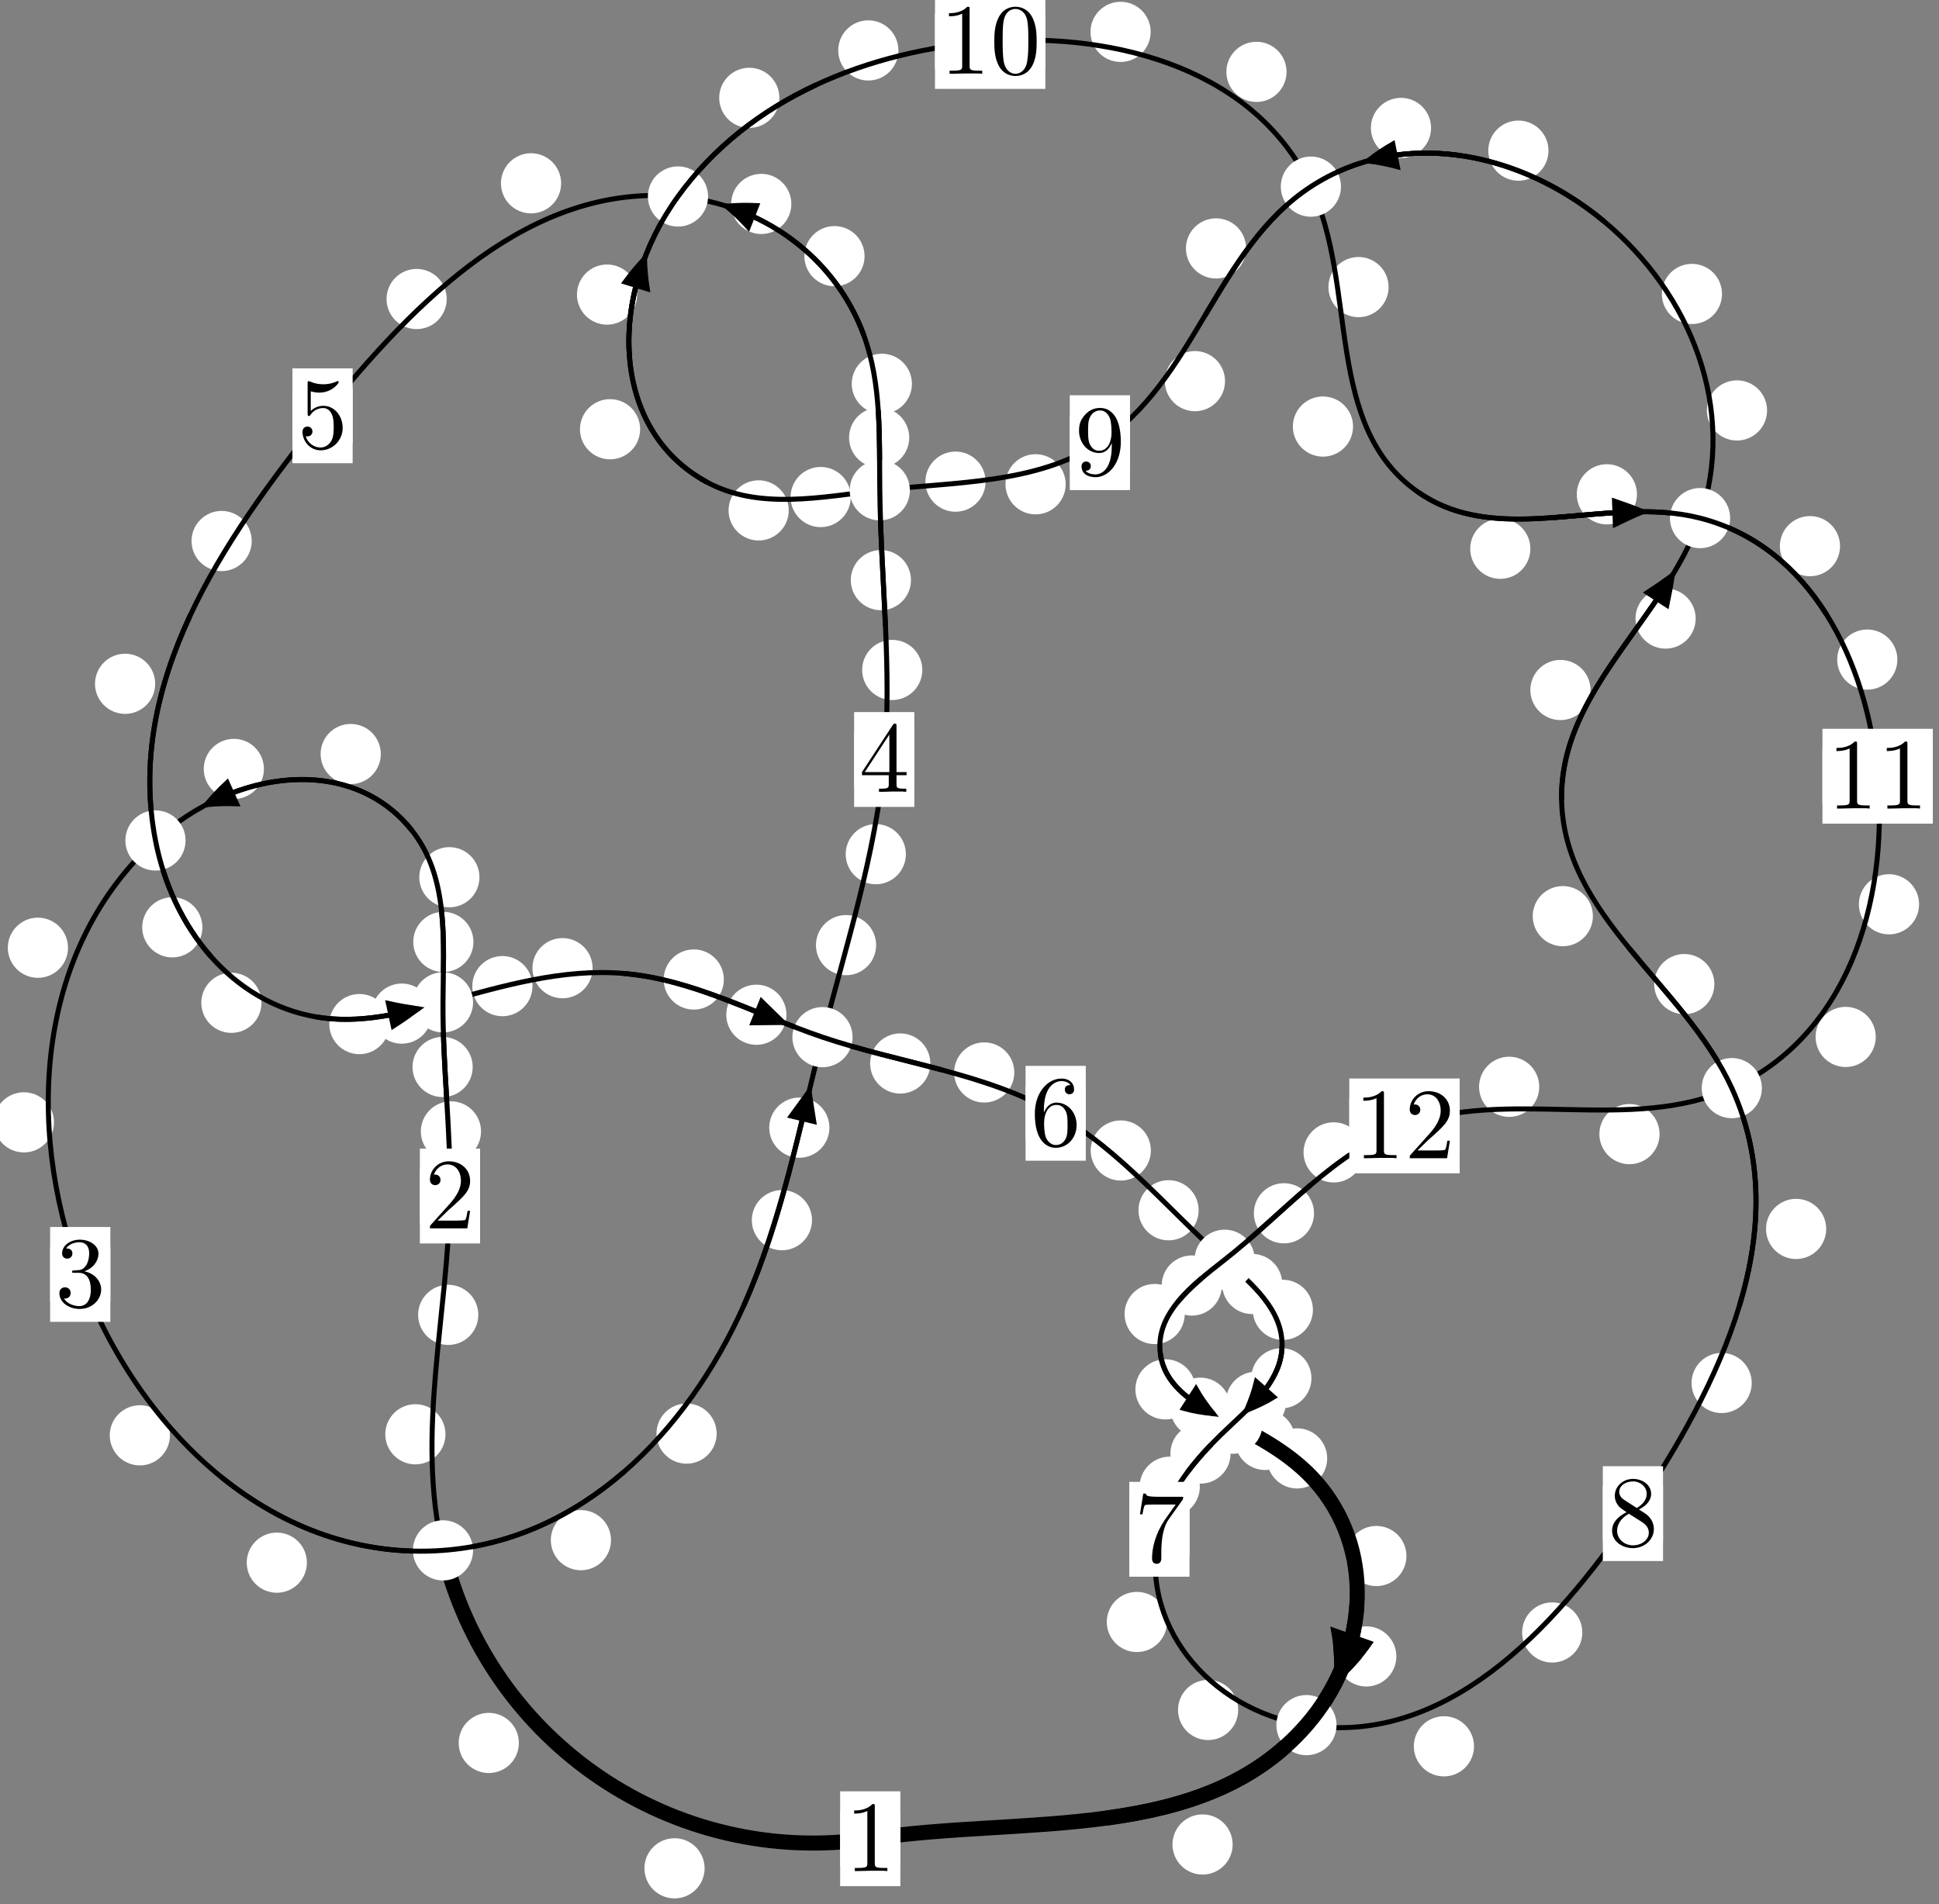 <?xml version="1.0"?>
<!-- Created by MetaPost 1.999 on 2021.07.06:0003 -->
<svg version="1.1" xmlns="http://www.w3.org/2000/svg" xmlns:xlink="http://www.w3.org/1999/xlink" width="192.593" height="189.163" viewBox="0 0 192.593 189.163">
<rect x="0" y="0" width="192.593" height="189.163" fill="#808080" stroke="none"/>
<!-- Original BoundingBox: -44.614243 -34.570648 147.978653 154.591858 -->
  <defs>
    <g transform="scale(0.01,0.01)" id="GLYPHcmr10_48">
      <path style="fill-rule: evenodd;" d="M460 -320C460 -400,455 -480,420 -554C374 -650,292 -666,250 -666C190 -666,117 -640,76 -547C44 -478,39 -400,39 -320C39 -245,43 -155,84 -79C127 2,200 22,249 22C303 22,379 1,423 -94C455 -163,460 -241,460 -320M249 -0C210 -0,151 -25,133 -121C122 -181,122 -273,122 -332C122 -396,122 -462,130 -516C149 -635,224 -644,249 -644C282 -644,348 -626,367 -527C377 -471,377 -395,377 -332C377 -257,377 -189,366 -125C351 -30,294 -0,249 -0"></path>
    </g>
    <g transform="scale(0.01,0.01)" id="GLYPHcmr10_49">
      <path style="fill-rule: evenodd;" d="M294 -640C294 -664,294 -666,271 -666C209 -602,121 -602,89 -602L89 -571C109 -571,168 -571,220 -597L220 -79C220 -43,217 -31,127 -31L95 -31L95 -0L257 -0L130 -3L217 -3L257 -3L297 -3L384 -3L419 -0L419 -31L387 -31C297 -31,294 -42,294 -79"></path>
    </g>
    <g transform="scale(0.01,0.01)" id="GLYPHcmr10_50">
      <path style="fill-rule: evenodd;" d="M127 -77L233 -180C389 -318,449 -372,449 -472C449 -586,359 -666,237 -666C124 -666,50 -574,50 -485C50 -429,100 -429,103 -429C120 -429,155 -441,155 -482C155 -508,137 -534,102 -534C94 -534,92 -534,89 -533C112 -598,166 -635,224 -635C315 -635,358 -554,358 -472C358 -392,308 -313,253 -251L61 -37C50 -26,50 -24,50 -0L421 -0L449 -174L424 -174C419 -144,412 -100,402 -85C395 -77,329 -77,307 -77"></path>
    </g>
    <g transform="scale(0.01,0.01)" id="GLYPHcmr10_51">
      <path style="fill-rule: evenodd;" d="M290 -352C372 -379,430 -449,430 -528C430 -610,342 -666,246 -666C145 -666,69 -606,69 -530C69 -497,91 -478,120 -478C151 -478,171 -500,171 -529C171 -579,124 -579,109 -579C140 -628,206 -641,242 -641C283 -641,338 -619,338 -529C338 -517,336 -459,310 -415C280 -367,246 -364,221 -363C213 -362,189 -360,182 -360C174 -359,167 -358,167 -348C167 -337,174 -337,191 -337L235 -337C317 -337,354 -269,354 -171C354 -35,285 -6,241 -6C198 -6,123 -23,88 -82C123 -77,154 -99,154 -137C154 -173,127 -193,98 -193C74 -193,42 -179,42 -135C42 -44,135 22,244 22C366 22,457 -69,457 -171C457 -253,394 -331,290 -352"></path>
    </g>
    <g transform="scale(0.01,0.01)" id="GLYPHcmr10_52">
      <path style="fill-rule: evenodd;" d="M294 -165L294 -78C294 -42,292 -31,218 -31L197 -31L197 -0L332 -0L238 -3L290 -3L332 -3L374 -3L427 -3L468 -0L468 -31L447 -31C373 -31,371 -42,371 -78L371 -165L471 -165L471 -196L371 -196L371 -651C371 -671,371 -677,355 -677C346 -677,343 -677,335 -665L28 -196L28 -165M300 -196L56 -196L300 -569"></path>
    </g>
    <g transform="scale(0.01,0.01)" id="GLYPHcmr10_53">
      <path style="fill-rule: evenodd;" d="M449 -201C449 -320,367 -420,259 -420C211 -420,168 -404,132 -369L132 -564C152 -558,185 -551,217 -551C340 -551,410 -642,410 -655C410 -661,407 -666,400 -666C399 -666,397 -666,392 -663C372 -654,323 -634,256 -634C216 -634,170 -641,123 -662C115 -665,113 -665,111 -665C101 -665,101 -657,101 -641L101 -345C101 -327,101 -319,115 -319C122 -319,124 -322,128 -328C139 -344,176 -398,257 -398C309 -398,334 -352,342 -334C358 -297,360 -258,360 -208C360 -173,360 -113,336 -71C312 -32,275 -6,229 -6C156 -6,99 -59,82 -118C85 -117,88 -116,99 -116C132 -116,149 -141,149 -165C149 -189,132 -214,99 -214C85 -214,50 -207,50 -161C50 -75,119 22,231 22C347 22,449 -74,449 -201"></path>
    </g>
    <g transform="scale(0.01,0.01)" id="GLYPHcmr10_54">
      <path style="fill-rule: evenodd;" d="M132 -328L132 -352C132 -605,256 -641,307 -641C331 -641,373 -635,395 -601C380 -601,340 -601,340 -556C340 -525,364 -510,386 -510C402 -510,432 -519,432 -558C432 -618,388 -666,305 -666C177 -666,42 -537,42 -316C42 -49,158 22,251 22C362 22,457 -72,457 -204C457 -331,368 -427,257 -427C189 -427,152 -376,132 -328M251 -6C188 -6,158 -66,152 -81C134 -128,134 -208,134 -226C134 -304,166 -404,256 -404C272 -404,318 -404,349 -342C367 -305,367 -254,367 -205C367 -157,367 -107,350 -71C320 -11,274 -6,251 -6"></path>
    </g>
    <g transform="scale(0.01,0.01)" id="GLYPHcmr10_55">
      <path style="fill-rule: evenodd;" d="M476 -609C485 -621,485 -623,485 -644L242 -644C120 -644,118 -657,114 -676L89 -676L56 -470L81 -470C84 -486,93 -549,106 -561C113 -567,191 -567,204 -567L411 -567C400 -551,321 -442,299 -409C209 -274,176 -135,176 -33C176 -23,176 22,222 22C268 22,268 -23,268 -33L268 -84C268 -139,271 -194,279 -248C283 -271,297 -357,341 -419"></path>
    </g>
    <g transform="scale(0.01,0.01)" id="GLYPHcmr10_56">
      <path style="fill-rule: evenodd;" d="M163 -457C117 -487,113 -521,113 -538C113 -599,178 -641,249 -641C322 -641,386 -589,386 -517C386 -460,347 -412,287 -377M309 -362C381 -399,430 -451,430 -517C430 -609,341 -666,250 -666C150 -666,69 -592,69 -499C69 -481,71 -436,113 -389C124 -377,161 -352,186 -335C128 -306,42 -250,42 -151C42 -45,144 22,249 22C362 22,457 -61,457 -168C457 -204,446 -249,408 -291C389 -312,373 -322,309 -362M209 -320L332 -242C360 -223,407 -193,407 -132C407 -58,332 -6,250 -6C164 -6,92 -68,92 -151C92 -209,124 -273,209 -320"></path>
    </g>
    <g transform="scale(0.01,0.01)" id="GLYPHcmr10_57">
      <path style="fill-rule: evenodd;" d="M367 -318L367 -286C367 -52,263 -6,205 -6C188 -6,134 -8,107 -42C151 -42,159 -71,159 -88C159 -119,135 -134,113 -134C97 -134,67 -125,67 -86C67 -19,121 22,206 22C335 22,457 -114,457 -329C457 -598,342 -666,253 -666C198 -666,149 -648,106 -603C65 -558,42 -516,42 -441C42 -316,130 -218,242 -218C303 -218,344 -260,367 -318M243 -241C227 -241,181 -241,150 -304C132 -341,132 -391,132 -440C132 -494,132 -541,153 -578C180 -628,218 -641,253 -641C299 -641,332 -607,349 -562C361 -530,365 -467,365 -421C365 -338,331 -241,243 -241"></path>
    </g>
  </defs>
  <path d="M69.986 185.582C69.986 184.789,69.671 184.029,69.111 183.469C68.55 182.908,67.79 182.593,66.997 182.593C66.205 182.593,65.444 182.908,64.884 183.469C64.323 184.029,64.008 184.789,64.008 185.582C64.008 186.375,64.323 187.135,64.884 187.695C65.444 188.256,66.205 188.571,66.997 188.571C67.79 188.571,68.55 188.256,69.111 187.695C69.671 187.135,69.986 186.375,69.986 185.582Z" style="fill: rgb(100%,100%,100%);stroke: none;"></path>
  <path d="M89.428 182.646C89.428 181.853,89.113 181.093,88.553 180.532C87.992 179.972,87.232 179.657,86.439 179.657C85.647 179.657,84.887 179.972,84.326 180.532C83.766 181.093,83.451 181.853,83.451 182.646C83.451 183.438,83.766 184.199,84.326 184.759C84.887 185.319,85.647 185.634,86.439 185.634C87.232 185.634,87.992 185.319,88.553 184.759C89.113 184.199,89.428 183.438,89.428 182.646Z" style="fill: rgb(100%,100%,100%);stroke: none;"></path>
  <path d="M44.247 142.469C44.247 141.676,43.932 140.916,43.372 140.356C42.811 139.795,42.051 139.48,41.258 139.48C40.465 139.48,39.705 139.795,39.145 140.356C38.584 140.916,38.269 141.676,38.269 142.469C38.269 143.262,38.584 144.022,39.145 144.582C39.705 145.143,40.465 145.458,41.258 145.458C42.051 145.458,42.811 145.143,43.372 144.582C43.932 144.022,44.247 143.262,44.247 142.469Z" style="fill: rgb(100%,100%,100%);stroke: none;"></path>
  <path d="M51.537 173.129C51.537 172.337,51.222 171.577,50.662 171.016C50.101 170.456,49.341 170.141,48.548 170.141C47.756 170.141,46.996 170.456,46.435 171.016C45.875 171.577,45.56 172.337,45.56 173.129C45.56 173.922,45.875 174.682,46.435 175.243C46.996 175.803,47.756 176.118,48.548 176.118C49.341 176.118,50.101 175.803,50.662 175.243C51.222 174.682,51.537 173.922,51.537 173.129Z" style="fill: rgb(100%,100%,100%);stroke: none;"></path>
  <path d="M47.779 112.384C47.779 111.591,47.464 110.831,46.903 110.27C46.343 109.71,45.583 109.395,44.79 109.395C43.997 109.395,43.237 109.71,42.677 110.27C42.116 110.831,41.801 111.591,41.801 112.384C41.801 113.176,42.116 113.936,42.677 114.497C43.237 115.057,43.997 115.372,44.79 115.372C45.583 115.372,46.343 115.057,46.903 114.497C47.464 113.936,47.779 113.176,47.779 112.384Z" style="fill: rgb(100%,100%,100%);stroke: none;"></path>
  <path d="M47.509 130.607C47.509 129.814,47.194 129.054,46.633 128.494C46.073 127.933,45.312 127.618,44.52 127.618C43.727 127.618,42.967 127.933,42.406 128.494C41.846 129.054,41.531 129.814,41.531 130.607C41.531 131.4,41.846 132.16,42.406 132.72C42.967 133.281,43.727 133.596,44.52 133.596C45.312 133.596,46.073 133.281,46.633 132.72C47.194 132.16,47.509 131.4,47.509 130.607Z" style="fill: rgb(100%,100%,100%);stroke: none;"></path>
  <path d="M47.024 93.563C47.024 92.77,46.709 92.01,46.149 91.45C45.588 90.889,44.828 90.574,44.035 90.574C43.243 90.574,42.482 90.889,41.922 91.45C41.361 92.01,41.047 92.77,41.047 93.563C41.047 94.356,41.361 95.116,41.922 95.676C42.482 96.237,43.243 96.552,44.035 96.552C44.828 96.552,45.588 96.237,46.149 95.676C46.709 95.116,47.024 94.356,47.024 93.563Z" style="fill: rgb(100%,100%,100%);stroke: none;"></path>
  <path d="M46.951 105.986C46.951 105.193,46.636 104.433,46.076 103.872C45.515 103.312,44.755 102.997,43.962 102.997C43.17 102.997,42.409 103.312,41.849 103.872C41.288 104.433,40.974 105.193,40.974 105.986C40.974 106.778,41.288 107.538,41.849 108.099C42.409 108.659,43.17 108.974,43.962 108.974C44.755 108.974,45.515 108.659,46.076 108.099C46.636 107.538,46.951 106.778,46.951 105.986Z" style="fill: rgb(100%,100%,100%);stroke: none;"></path>
  <path d="M37.824 74.899C37.824 74.106,37.509 73.346,36.948 72.785C36.388 72.225,35.627 71.91,34.835 71.91C34.042 71.91,33.282 72.225,32.721 72.785C32.161 73.346,31.846 74.106,31.846 74.899C31.846 75.691,32.161 76.451,32.721 77.012C33.282 77.572,34.042 77.887,34.835 77.887C35.627 77.887,36.388 77.572,36.948 77.012C37.509 76.451,37.824 75.691,37.824 74.899Z" style="fill: rgb(100%,100%,100%);stroke: none;"></path>
  <path d="M47.623 87.136C47.623 86.343,47.309 85.583,46.748 85.022C46.188 84.462,45.427 84.147,44.635 84.147C43.842 84.147,43.082 84.462,42.521 85.022C41.961 85.583,41.646 86.343,41.646 87.136C41.646 87.928,41.961 88.688,42.521 89.249C43.082 89.809,43.842 90.124,44.635 90.124C45.427 90.124,46.188 89.809,46.748 89.249C47.309 88.688,47.623 87.928,47.623 87.136Z" style="fill: rgb(100%,100%,100%);stroke: none;"></path>
  <path d="M6.754 94.141C6.754 93.348,6.439 92.588,5.879 92.028C5.318 91.467,4.558 91.152,3.765 91.152C2.973 91.152,2.212 91.467,1.652 92.028C1.091 92.588,0.777 93.348,0.777 94.141C0.777 94.934,1.091 95.694,1.652 96.254C2.212 96.815,2.973 97.13,3.765 97.13C4.558 97.13,5.318 96.815,5.879 96.254C6.439 95.694,6.754 94.934,6.754 94.141Z" style="fill: rgb(100%,100%,100%);stroke: none;"></path>
  <path d="M26.215 76.379C26.215 75.587,25.9 74.826,25.34 74.266C24.779 73.705,24.019 73.39,23.227 73.39C22.434 73.39,21.674 73.705,21.113 74.266C20.553 74.826,20.238 75.587,20.238 76.379C20.238 77.172,20.553 77.932,21.113 78.493C21.674 79.053,22.434 79.368,23.227 79.368C24.019 79.368,24.779 79.053,25.34 78.493C25.9 77.932,26.215 77.172,26.215 76.379Z" style="fill: rgb(100%,100%,100%);stroke: none;"></path>
  <path d="M16.879 142.572C16.879 141.779,16.564 141.019,16.004 140.459C15.443 139.898,14.683 139.583,13.891 139.583C13.098 139.583,12.338 139.898,11.777 140.459C11.217 141.019,10.902 141.779,10.902 142.572C10.902 143.365,11.217 144.125,11.777 144.685C12.338 145.246,13.098 145.561,13.891 145.561C14.683 145.561,15.443 145.246,16.004 144.685C16.564 144.125,16.879 143.365,16.879 142.572Z" style="fill: rgb(100%,100%,100%);stroke: none;"></path>
  <path d="M5.363 111.484C5.363 110.692,5.048 109.932,4.488 109.371C3.927 108.811,3.167 108.496,2.374 108.496C1.582 108.496,0.822 108.811,0.261 109.371C-0.299 109.932,-0.614 110.692,-0.614 111.484C-0.614 112.277,-0.299 113.037,0.261 113.598C0.822 114.158,1.582 114.473,2.374 114.473C3.167 114.473,3.927 114.158,4.488 113.598C5.048 113.037,5.363 112.277,5.363 111.484Z" style="fill: rgb(100%,100%,100%);stroke: none;"></path>
  <path d="M60.688 152.986C60.688 152.194,60.373 151.433,59.813 150.873C59.252 150.312,58.492 149.998,57.699 149.998C56.907 149.998,56.147 150.312,55.586 150.873C55.026 151.433,54.711 152.194,54.711 152.986C54.711 153.779,55.026 154.539,55.586 155.1C56.147 155.66,56.907 155.975,57.699 155.975C58.492 155.975,59.252 155.66,59.813 155.1C60.373 154.539,60.688 153.779,60.688 152.986Z" style="fill: rgb(100%,100%,100%);stroke: none;"></path>
  <path d="M30.483 155.221C30.483 154.429,30.169 153.669,29.608 153.108C29.048 152.548,28.287 152.233,27.495 152.233C26.702 152.233,25.942 152.548,25.381 153.108C24.821 153.669,24.506 154.429,24.506 155.221C24.506 156.014,24.821 156.774,25.381 157.335C25.942 157.895,26.702 158.21,27.495 158.21C28.287 158.21,29.048 157.895,29.608 157.335C30.169 156.774,30.483 156.014,30.483 155.221Z" style="fill: rgb(100%,100%,100%);stroke: none;"></path>
  <path d="M80.653 121.202C80.653 120.409,80.338 119.649,79.777 119.089C79.217 118.528,78.457 118.213,77.664 118.213C76.871 118.213,76.111 118.528,75.551 119.089C74.99 119.649,74.675 120.409,74.675 121.202C74.675 121.995,74.99 122.755,75.551 123.315C76.111 123.876,76.871 124.191,77.664 124.191C78.457 124.191,79.217 123.876,79.777 123.315C80.338 122.755,80.653 121.995,80.653 121.202Z" style="fill: rgb(100%,100%,100%);stroke: none;"></path>
  <path d="M71.183 142.402C71.183 141.609,70.868 140.849,70.307 140.288C69.747 139.728,68.987 139.413,68.194 139.413C67.401 139.413,66.641 139.728,66.081 140.288C65.52 140.849,65.205 141.609,65.205 142.402C65.205 143.194,65.52 143.954,66.081 144.515C66.641 145.075,67.401 145.39,68.194 145.39C68.987 145.39,69.747 145.075,70.307 144.515C70.868 143.954,71.183 143.194,71.183 142.402Z" style="fill: rgb(100%,100%,100%);stroke: none;"></path>
  <path d="M87.022 93.881C87.022 93.089,86.707 92.328,86.147 91.768C85.586 91.207,84.826 90.892,84.034 90.892C83.241 90.892,82.481 91.207,81.92 91.768C81.36 92.328,81.045 93.089,81.045 93.881C81.045 94.674,81.36 95.434,81.92 95.995C82.481 96.555,83.241 96.87,84.034 96.87C84.826 96.87,85.586 96.555,86.147 95.995C86.707 95.434,87.022 94.674,87.022 93.881Z" style="fill: rgb(100%,100%,100%);stroke: none;"></path>
  <path d="M82.383 112.011C82.383 111.218,82.068 110.458,81.508 109.898C80.948 109.337,80.187 109.022,79.395 109.022C78.602 109.022,77.842 109.337,77.281 109.898C76.721 110.458,76.406 111.218,76.406 112.011C76.406 112.804,76.721 113.564,77.281 114.124C77.842 114.685,78.602 115,79.395 115C80.187 115,80.948 114.685,81.508 114.124C82.068 113.564,82.383 112.804,82.383 112.011Z" style="fill: rgb(100%,100%,100%);stroke: none;"></path>
  <path d="M91.611 66.547C91.611 65.755,91.296 64.995,90.736 64.434C90.175 63.874,89.415 63.559,88.623 63.559C87.83 63.559,87.07 63.874,86.509 64.434C85.949 64.995,85.634 65.755,85.634 66.547C85.634 67.34,85.949 68.1,86.509 68.661C87.07 69.221,87.83 69.536,88.623 69.536C89.415 69.536,90.175 69.221,90.736 68.661C91.296 68.1,91.611 67.34,91.611 66.547Z" style="fill: rgb(100%,100%,100%);stroke: none;"></path>
  <path d="M89.977 84.848C89.977 84.055,89.662 83.295,89.101 82.734C88.541 82.174,87.781 81.859,86.988 81.859C86.195 81.859,85.435 82.174,84.875 82.734C84.314 83.295,83.999 84.055,83.999 84.848C83.999 85.64,84.314 86.4,84.875 86.961C85.435 87.521,86.195 87.836,86.988 87.836C87.781 87.836,88.541 87.521,89.101 86.961C89.662 86.4,89.977 85.64,89.977 84.848Z" style="fill: rgb(100%,100%,100%);stroke: none;"></path>
  <path d="M90.311 43.468C90.311 42.675,89.996 41.915,89.436 41.355C88.875 40.794,88.115 40.479,87.323 40.479C86.53 40.479,85.77 40.794,85.209 41.355C84.649 41.915,84.334 42.675,84.334 43.468C84.334 44.261,84.649 45.021,85.209 45.581C85.77 46.142,86.53 46.457,87.323 46.457C88.115 46.457,88.875 46.142,89.436 45.581C89.996 45.021,90.311 44.261,90.311 43.468Z" style="fill: rgb(100%,100%,100%);stroke: none;"></path>
  <path d="M90.483 57.625C90.483 56.833,90.168 56.072,89.608 55.512C89.047 54.951,88.287 54.637,87.495 54.637C86.702 54.637,85.942 54.951,85.381 55.512C84.821 56.072,84.506 56.833,84.506 57.625C84.506 58.418,84.821 59.178,85.381 59.739C85.942 60.299,86.702 60.614,87.495 60.614C88.287 60.614,89.047 60.299,89.608 59.739C90.168 59.178,90.483 58.418,90.483 57.625Z" style="fill: rgb(100%,100%,100%);stroke: none;"></path>
  <path d="M85.874 25.444C85.874 24.651,85.559 23.891,84.998 23.331C84.438 22.77,83.678 22.455,82.885 22.455C82.092 22.455,81.332 22.77,80.772 23.331C80.211 23.891,79.896 24.651,79.896 25.444C79.896 26.237,80.211 26.997,80.772 27.557C81.332 28.118,82.092 28.433,82.885 28.433C83.678 28.433,84.438 28.118,84.998 27.557C85.559 26.997,85.874 26.237,85.874 25.444Z" style="fill: rgb(100%,100%,100%);stroke: none;"></path>
  <path d="M90.578 38.124C90.578 37.331,90.263 36.571,89.702 36.011C89.142 35.45,88.382 35.135,87.589 35.135C86.796 35.135,86.036 35.45,85.476 36.011C84.915 36.571,84.6 37.331,84.6 38.124C84.6 38.917,84.915 39.677,85.476 40.237C86.036 40.798,86.796 41.113,87.589 41.113C88.382 41.113,89.142 40.798,89.702 40.237C90.263 39.677,90.578 38.917,90.578 38.124Z" style="fill: rgb(100%,100%,100%);stroke: none;"></path>
  <path d="M55.735 18.208C55.735 17.416,55.42 16.655,54.86 16.095C54.299 15.534,53.539 15.219,52.746 15.219C51.954 15.219,51.194 15.534,50.633 16.095C50.073 16.655,49.758 17.416,49.758 18.208C49.758 19.001,50.073 19.761,50.633 20.322C51.194 20.882,51.954 21.197,52.746 21.197C53.539 21.197,54.299 20.882,54.86 20.322C55.42 19.761,55.735 19.001,55.735 18.208Z" style="fill: rgb(100%,100%,100%);stroke: none;"></path>
  <path d="M78.601 20.257C78.601 19.465,78.286 18.705,77.725 18.144C77.165 17.584,76.405 17.269,75.612 17.269C74.819 17.269,74.059 17.584,73.499 18.144C72.938 18.705,72.623 19.465,72.623 20.257C72.623 21.05,72.938 21.81,73.499 22.371C74.059 22.931,74.819 23.246,75.612 23.246C76.405 23.246,77.165 22.931,77.725 22.371C78.286 21.81,78.601 21.05,78.601 20.257Z" style="fill: rgb(100%,100%,100%);stroke: none;"></path>
  <path d="M25.003 53.739C25.003 52.946,24.688 52.186,24.127 51.626C23.567 51.065,22.807 50.75,22.014 50.75C21.221 50.75,20.461 51.065,19.901 51.626C19.34 52.186,19.025 52.946,19.025 53.739C19.025 54.532,19.34 55.292,19.901 55.852C20.461 56.413,21.221 56.728,22.014 56.728C22.807 56.728,23.567 56.413,24.127 55.852C24.688 55.292,25.003 54.532,25.003 53.739Z" style="fill: rgb(100%,100%,100%);stroke: none;"></path>
  <path d="M44.37 29.701C44.37 28.909,44.055 28.149,43.495 27.588C42.934 27.028,42.174 26.713,41.382 26.713C40.589 26.713,39.829 27.028,39.268 27.588C38.708 28.149,38.393 28.909,38.393 29.701C38.393 30.494,38.708 31.254,39.268 31.815C39.829 32.375,40.589 32.69,41.382 32.69C42.174 32.69,42.934 32.375,43.495 31.815C44.055 31.254,44.37 30.494,44.37 29.701Z" style="fill: rgb(100%,100%,100%);stroke: none;"></path>
  <path d="M20.104 92.112C20.104 91.32,19.789 90.56,19.228 89.999C18.668 89.439,17.907 89.124,17.115 89.124C16.322 89.124,15.562 89.439,15.001 89.999C14.441 90.56,14.126 91.32,14.126 92.112C14.126 92.905,14.441 93.665,15.001 94.226C15.562 94.786,16.322 95.101,17.115 95.101C17.907 95.101,18.668 94.786,19.228 94.226C19.789 93.665,20.104 92.905,20.104 92.112Z" style="fill: rgb(100%,100%,100%);stroke: none;"></path>
  <path d="M15.415 67.923C15.415 67.13,15.1 66.37,14.539 65.81C13.979 65.249,13.218 64.934,12.426 64.934C11.633 64.934,10.873 65.249,10.312 65.81C9.752 66.37,9.437 67.13,9.437 67.923C9.437 68.716,9.752 69.476,10.312 70.036C10.873 70.597,11.633 70.912,12.426 70.912C13.218 70.912,13.979 70.597,14.539 70.036C15.1 69.476,15.415 68.716,15.415 67.923Z" style="fill: rgb(100%,100%,100%);stroke: none;"></path>
  <path d="M38.685 101.725C38.685 100.932,38.37 100.172,37.81 99.612C37.249 99.051,36.489 98.736,35.696 98.736C34.904 98.736,34.143 99.051,33.583 99.612C33.022 100.172,32.707 100.932,32.707 101.725C32.707 102.518,33.022 103.278,33.583 103.838C34.143 104.399,34.904 104.714,35.696 104.714C36.489 104.714,37.249 104.399,37.81 103.838C38.37 103.278,38.685 102.518,38.685 101.725Z" style="fill: rgb(100%,100%,100%);stroke: none;"></path>
  <path d="M25.972 99.609C25.972 98.817,25.657 98.057,25.097 97.496C24.536 96.936,23.776 96.621,22.984 96.621C22.191 96.621,21.431 96.936,20.87 97.496C20.31 98.057,19.995 98.817,19.995 99.609C19.995 100.402,20.31 101.162,20.87 101.723C21.431 102.283,22.191 102.598,22.984 102.598C23.776 102.598,24.536 102.283,25.097 101.723C25.657 101.162,25.972 100.402,25.972 99.609Z" style="fill: rgb(100%,100%,100%);stroke: none;"></path>
  <path d="M52.89 97.954C52.89 97.162,52.575 96.401,52.014 95.841C51.454 95.28,50.694 94.965,49.901 94.965C49.108 94.965,48.348 95.28,47.788 95.841C47.227 96.401,46.912 97.162,46.912 97.954C46.912 98.747,47.227 99.507,47.788 100.068C48.348 100.628,49.108 100.943,49.901 100.943C50.694 100.943,51.454 100.628,52.014 100.068C52.575 99.507,52.89 98.747,52.89 97.954Z" style="fill: rgb(100%,100%,100%);stroke: none;"></path>
  <path d="M42.895 100.683C42.895 99.891,42.58 99.131,42.019 98.57C41.459 98.01,40.698 97.695,39.906 97.695C39.113 97.695,38.353 98.01,37.792 98.57C37.232 99.131,36.917 99.891,36.917 100.683C36.917 101.476,37.232 102.236,37.792 102.797C38.353 103.357,39.113 103.672,39.906 103.672C40.698 103.672,41.459 103.357,42.019 102.797C42.58 102.236,42.895 101.476,42.895 100.683Z" style="fill: rgb(100%,100%,100%);stroke: none;"></path>
  <path d="M71.898 97.295C71.898 96.502,71.583 95.742,71.023 95.182C70.462 94.621,69.702 94.306,68.909 94.306C68.117 94.306,67.357 94.621,66.796 95.182C66.236 95.742,65.921 96.502,65.921 97.295C65.921 98.088,66.236 98.848,66.796 99.408C67.357 99.969,68.117 100.284,68.909 100.284C69.702 100.284,70.462 99.969,71.023 99.408C71.583 98.848,71.898 98.088,71.898 97.295Z" style="fill: rgb(100%,100%,100%);stroke: none;"></path>
  <path d="M58.861 96.17C58.861 95.377,58.546 94.617,57.986 94.057C57.425 93.496,56.665 93.181,55.872 93.181C55.08 93.181,54.32 93.496,53.759 94.057C53.199 94.617,52.884 95.377,52.884 96.17C52.884 96.963,53.199 97.723,53.759 98.283C54.32 98.844,55.08 99.159,55.872 99.159C56.665 99.159,57.425 98.844,57.986 98.283C58.546 97.723,58.861 96.963,58.861 96.17Z" style="fill: rgb(100%,100%,100%);stroke: none;"></path>
  <path d="M92.406 105.637C92.406 104.845,92.091 104.085,91.53 103.524C90.97 102.964,90.21 102.649,89.417 102.649C88.624 102.649,87.864 102.964,87.304 103.524C86.743 104.085,86.428 104.845,86.428 105.637C86.428 106.43,86.743 107.19,87.304 107.751C87.864 108.311,88.624 108.626,89.417 108.626C90.21 108.626,90.97 108.311,91.53 107.751C92.091 107.19,92.406 106.43,92.406 105.637Z" style="fill: rgb(100%,100%,100%);stroke: none;"></path>
  <path d="M78.115 100.796C78.115 100.003,77.8 99.243,77.24 98.682C76.68 98.122,75.919 97.807,75.127 97.807C74.334 97.807,73.574 98.122,73.013 98.682C72.453 99.243,72.138 100.003,72.138 100.796C72.138 101.588,72.453 102.348,73.013 102.909C73.574 103.469,74.334 103.784,75.127 103.784C75.919 103.784,76.68 103.469,77.24 102.909C77.8 102.348,78.115 101.588,78.115 100.796Z" style="fill: rgb(100%,100%,100%);stroke: none;"></path>
  <path d="M114.311 114.279C114.311 113.487,113.996 112.726,113.435 112.166C112.875 111.605,112.115 111.291,111.322 111.291C110.529 111.291,109.769 111.605,109.209 112.166C108.648 112.726,108.333 113.487,108.333 114.279C108.333 115.072,108.648 115.832,109.209 116.393C109.769 116.953,110.529 117.268,111.322 117.268C112.115 117.268,112.875 116.953,113.435 116.393C113.996 115.832,114.311 115.072,114.311 114.279Z" style="fill: rgb(100%,100%,100%);stroke: none;"></path>
  <path d="M100.747 106.529C100.747 105.736,100.432 104.976,99.872 104.415C99.311 103.855,98.551 103.54,97.758 103.54C96.966 103.54,96.206 103.855,95.645 104.415C95.085 104.976,94.77 105.736,94.77 106.529C94.77 107.321,95.085 108.081,95.645 108.642C96.206 109.202,96.966 109.517,97.758 109.517C98.551 109.517,99.311 109.202,99.872 108.642C100.432 108.081,100.747 107.321,100.747 106.529Z" style="fill: rgb(100%,100%,100%);stroke: none;"></path>
  <path d="M127.363 127.541C127.363 126.748,127.048 125.988,126.488 125.428C125.927 124.867,125.167 124.552,124.374 124.552C123.582 124.552,122.822 124.867,122.261 125.428C121.701 125.988,121.386 126.748,121.386 127.541C121.386 128.334,121.701 129.094,122.261 129.654C122.822 130.215,123.582 130.53,124.374 130.53C125.167 130.53,125.927 130.215,126.488 129.654C127.048 129.094,127.363 128.334,127.363 127.541Z" style="fill: rgb(100%,100%,100%);stroke: none;"></path>
  <path d="M119.057 120.216C119.057 119.423,118.742 118.663,118.181 118.103C117.621 117.542,116.861 117.227,116.068 117.227C115.275 117.227,114.515 117.542,113.955 118.103C113.394 118.663,113.079 119.423,113.079 120.216C113.079 121.009,113.394 121.769,113.955 122.329C114.515 122.89,115.275 123.205,116.068 123.205C116.861 123.205,117.621 122.89,118.181 122.329C118.742 121.769,119.057 121.009,119.057 120.216Z" style="fill: rgb(100%,100%,100%);stroke: none;"></path>
  <path d="M130.261 136.904C130.261 136.111,129.946 135.351,129.385 134.791C128.825 134.23,128.064 133.915,127.272 133.915C126.479 133.915,125.719 134.23,125.158 134.791C124.598 135.351,124.283 136.111,124.283 136.904C124.283 137.697,124.598 138.457,125.158 139.017C125.719 139.578,126.479 139.893,127.272 139.893C128.064 139.893,128.825 139.578,129.385 139.017C129.946 138.457,130.261 137.697,130.261 136.904Z" style="fill: rgb(100%,100%,100%);stroke: none;"></path>
  <path d="M130.408 130.108C130.408 129.316,130.093 128.555,129.533 127.995C128.973 127.434,128.212 127.119,127.42 127.119C126.627 127.119,125.867 127.434,125.306 127.995C124.746 128.555,124.431 129.316,124.431 130.108C124.431 130.901,124.746 131.661,125.306 132.222C125.867 132.782,126.627 133.097,127.42 133.097C128.212 133.097,128.973 132.782,129.533 132.222C130.093 131.661,130.408 130.901,130.408 130.108Z" style="fill: rgb(100%,100%,100%);stroke: none;"></path>
  <path d="M122.228 144.382C122.228 143.59,121.913 142.83,121.353 142.269C120.792 141.709,120.032 141.394,119.24 141.394C118.447 141.394,117.687 141.709,117.126 142.269C116.566 142.83,116.251 143.59,116.251 144.382C116.251 145.175,116.566 145.935,117.126 146.496C117.687 147.056,118.447 147.371,119.24 147.371C120.032 147.371,120.792 147.056,121.353 146.496C121.913 145.935,122.228 145.175,122.228 144.382Z" style="fill: rgb(100%,100%,100%);stroke: none;"></path>
  <path d="M127.742 139.242C127.742 138.45,127.427 137.689,126.867 137.129C126.306 136.568,125.546 136.254,124.754 136.254C123.961 136.254,123.201 136.568,122.64 137.129C122.08 137.689,121.765 138.45,121.765 139.242C121.765 140.035,122.08 140.795,122.64 141.356C123.201 141.916,123.961 142.231,124.754 142.231C125.546 142.231,126.306 141.916,126.867 141.356C127.427 140.795,127.742 140.035,127.742 139.242Z" style="fill: rgb(100%,100%,100%);stroke: none;"></path>
  <path d="M115.91 161.112C115.91 160.32,115.595 159.559,115.034 158.999C114.474 158.439,113.714 158.124,112.921 158.124C112.128 158.124,111.368 158.439,110.808 158.999C110.247 159.559,109.932 160.32,109.932 161.112C109.932 161.905,110.247 162.665,110.808 163.226C111.368 163.786,112.128 164.101,112.921 164.101C113.714 164.101,114.474 163.786,115.034 163.226C115.595 162.665,115.91 161.905,115.91 161.112Z" style="fill: rgb(100%,100%,100%);stroke: none;"></path>
  <path d="M119.174 147.677C119.174 146.884,118.859 146.124,118.298 145.563C117.738 145.003,116.978 144.688,116.185 144.688C115.392 144.688,114.632 145.003,114.072 145.563C113.511 146.124,113.196 146.884,113.196 147.677C113.196 148.469,113.511 149.229,114.072 149.79C114.632 150.35,115.392 150.665,116.185 150.665C116.978 150.665,117.738 150.35,118.298 149.79C118.859 149.229,119.174 148.469,119.174 147.677Z" style="fill: rgb(100%,100%,100%);stroke: none;"></path>
  <path d="M146.407 173.463C146.407 172.67,146.092 171.91,145.532 171.349C144.971 170.789,144.211 170.474,143.419 170.474C142.626 170.474,141.866 170.789,141.305 171.349C140.745 171.91,140.43 172.67,140.43 173.463C140.43 174.255,140.745 175.015,141.305 175.576C141.866 176.136,142.626 176.451,143.419 176.451C144.211 176.451,144.971 176.136,145.532 175.576C146.092 175.015,146.407 174.255,146.407 173.463Z" style="fill: rgb(100%,100%,100%);stroke: none;"></path>
  <path d="M122.985 169.852C122.985 169.06,122.67 168.3,122.11 167.739C121.549 167.179,120.789 166.864,119.996 166.864C119.204 166.864,118.444 167.179,117.883 167.739C117.323 168.3,117.008 169.06,117.008 169.852C117.008 170.645,117.323 171.405,117.883 171.966C118.444 172.526,119.204 172.841,119.996 172.841C120.789 172.841,121.549 172.526,122.11 171.966C122.67 171.405,122.985 170.645,122.985 169.852Z" style="fill: rgb(100%,100%,100%);stroke: none;"></path>
  <path d="M173.992 137.374C173.992 136.581,173.677 135.821,173.117 135.26C172.556 134.7,171.796 134.385,171.003 134.385C170.211 134.385,169.45 134.7,168.89 135.26C168.33 135.821,168.015 136.581,168.015 137.374C168.015 138.166,168.33 138.926,168.89 139.487C169.45 140.047,170.211 140.362,171.003 140.362C171.796 140.362,172.556 140.047,173.117 139.487C173.677 138.926,173.992 138.166,173.992 137.374Z" style="fill: rgb(100%,100%,100%);stroke: none;"></path>
  <path d="M157.164 162.156C157.164 161.363,156.849 160.603,156.288 160.042C155.728 159.482,154.968 159.167,154.175 159.167C153.382 159.167,152.622 159.482,152.062 160.042C151.501 160.603,151.186 161.363,151.186 162.156C151.186 162.948,151.501 163.708,152.062 164.269C152.622 164.829,153.382 165.144,154.175 165.144C154.968 165.144,155.728 164.829,156.288 164.269C156.849 163.708,157.164 162.948,157.164 162.156Z" style="fill: rgb(100%,100%,100%);stroke: none;"></path>
  <path d="M170.282 97.752C170.282 96.959,169.967 96.199,169.406 95.639C168.846 95.078,168.086 94.763,167.293 94.763C166.5 94.763,165.74 95.078,165.18 95.639C164.619 96.199,164.304 96.959,164.304 97.752C164.304 98.545,164.619 99.305,165.18 99.865C165.74 100.426,166.5 100.741,167.293 100.741C168.086 100.741,168.846 100.426,169.406 99.865C169.967 99.305,170.282 98.545,170.282 97.752Z" style="fill: rgb(100%,100%,100%);stroke: none;"></path>
  <path d="M181.39 122.07C181.39 121.278,181.075 120.517,180.515 119.957C179.954 119.396,179.194 119.082,178.402 119.082C177.609 119.082,176.849 119.396,176.288 119.957C175.728 120.517,175.413 121.278,175.413 122.07C175.413 122.863,175.728 123.623,176.288 124.184C176.849 124.744,177.609 125.059,178.402 125.059C179.194 125.059,179.954 124.744,180.515 124.184C181.075 123.623,181.39 122.863,181.39 122.07Z" style="fill: rgb(100%,100%,100%);stroke: none;"></path>
  <path d="M157.981 68.539C157.981 67.746,157.666 66.986,157.105 66.426C156.545 65.865,155.785 65.55,154.992 65.55C154.199 65.55,153.439 65.865,152.879 66.426C152.318 66.986,152.003 67.746,152.003 68.539C152.003 69.332,152.318 70.092,152.879 70.652C153.439 71.213,154.199 71.528,154.992 71.528C155.785 71.528,156.545 71.213,157.105 70.652C157.666 70.092,157.981 69.332,157.981 68.539Z" style="fill: rgb(100%,100%,100%);stroke: none;"></path>
  <path d="M158.217 91.003C158.217 90.21,157.902 89.45,157.342 88.889C156.781 88.329,156.021 88.014,155.229 88.014C154.436 88.014,153.676 88.329,153.115 88.889C152.555 89.45,152.24 90.21,152.24 91.003C152.24 91.795,152.555 92.556,153.115 93.116C153.676 93.676,154.436 93.991,155.229 93.991C156.021 93.991,156.781 93.676,157.342 93.116C157.902 92.556,158.217 91.795,158.217 91.003Z" style="fill: rgb(100%,100%,100%);stroke: none;"></path>
  <path d="M175.516 40.769C175.516 39.977,175.201 39.216,174.641 38.656C174.08 38.095,173.32 37.78,172.527 37.78C171.735 37.78,170.974 38.095,170.414 38.656C169.853 39.216,169.538 39.977,169.538 40.769C169.538 41.562,169.853 42.322,170.414 42.883C170.974 43.443,171.735 43.758,172.527 43.758C173.32 43.758,174.08 43.443,174.641 42.883C175.201 42.322,175.516 41.562,175.516 40.769Z" style="fill: rgb(100%,100%,100%);stroke: none;"></path>
  <path d="M168.425 61.442C168.425 60.649,168.11 59.889,167.55 59.328C166.989 58.768,166.229 58.453,165.436 58.453C164.644 58.453,163.883 58.768,163.323 59.328C162.762 59.889,162.448 60.649,162.448 61.442C162.448 62.234,162.762 62.994,163.323 63.555C163.883 64.115,164.644 64.43,165.436 64.43C166.229 64.43,166.989 64.115,167.55 63.555C168.11 62.994,168.425 62.234,168.425 61.442Z" style="fill: rgb(100%,100%,100%);stroke: none;"></path>
  <path d="M153.805 14.963C153.805 14.17,153.49 13.41,152.929 12.85C152.369 12.289,151.609 11.974,150.816 11.974C150.023 11.974,149.263 12.289,148.703 12.85C148.142 13.41,147.827 14.17,147.827 14.963C147.827 15.756,148.142 16.516,148.703 17.076C149.263 17.637,150.023 17.952,150.816 17.952C151.609 17.952,152.369 17.637,152.929 17.076C153.49 16.516,153.805 15.756,153.805 14.963Z" style="fill: rgb(100%,100%,100%);stroke: none;"></path>
  <path d="M171.041 29.198C171.041 28.405,170.726 27.645,170.166 27.085C169.605 26.524,168.845 26.209,168.052 26.209C167.26 26.209,166.5 26.524,165.939 27.085C165.379 27.645,165.064 28.405,165.064 29.198C165.064 29.991,165.379 30.751,165.939 31.311C166.5 31.872,167.26 32.187,168.052 32.187C168.845 32.187,169.605 31.872,170.166 31.311C170.726 30.751,171.041 29.991,171.041 29.198Z" style="fill: rgb(100%,100%,100%);stroke: none;"></path>
  <path d="M123.772 24.676C123.772 23.883,123.457 23.123,122.896 22.563C122.336 22.002,121.576 21.687,120.783 21.687C119.99 21.687,119.23 22.002,118.67 22.563C118.109 23.123,117.794 23.883,117.794 24.676C117.794 25.469,118.109 26.229,118.67 26.789C119.23 27.35,119.99 27.665,120.783 27.665C121.576 27.665,122.336 27.35,122.896 26.789C123.457 26.229,123.772 25.469,123.772 24.676Z" style="fill: rgb(100%,100%,100%);stroke: none;"></path>
  <path d="M142.143 12.707C142.143 11.914,141.828 11.154,141.267 10.594C140.707 10.033,139.947 9.718,139.154 9.718C138.361 9.718,137.601 10.033,137.041 10.594C136.48 11.154,136.165 11.914,136.165 12.707C136.165 13.5,136.48 14.26,137.041 14.82C137.601 15.381,138.361 15.696,139.154 15.696C139.947 15.696,140.707 15.381,141.267 14.82C141.828 14.26,142.143 13.5,142.143 12.707Z" style="fill: rgb(100%,100%,100%);stroke: none;"></path>
  <path d="M105.85 48.104C105.85 47.311,105.535 46.551,104.974 45.991C104.414 45.43,103.654 45.115,102.861 45.115C102.068 45.115,101.308 45.43,100.748 45.991C100.187 46.551,99.872 47.311,99.872 48.104C99.872 48.897,100.187 49.657,100.748 50.217C101.308 50.778,102.068 51.093,102.861 51.093C103.654 51.093,104.414 50.778,104.974 50.217C105.535 49.657,105.85 48.897,105.85 48.104Z" style="fill: rgb(100%,100%,100%);stroke: none;"></path>
  <path d="M121.677 37.86C121.677 37.067,121.362 36.307,120.801 35.746C120.241 35.186,119.481 34.871,118.688 34.871C117.895 34.871,117.135 35.186,116.575 35.746C116.014 36.307,115.699 37.067,115.699 37.86C115.699 38.652,116.014 39.413,116.575 39.973C117.135 40.533,117.895 40.848,118.688 40.848C119.481 40.848,120.241 40.533,120.801 39.973C121.362 39.413,121.677 38.652,121.677 37.86Z" style="fill: rgb(100%,100%,100%);stroke: none;"></path>
  <path d="M84.504 49.372C84.504 48.579,84.189 47.819,83.628 47.259C83.068 46.698,82.308 46.383,81.515 46.383C80.722 46.383,79.962 46.698,79.402 47.259C78.841 47.819,78.526 48.579,78.526 49.372C78.526 50.165,78.841 50.925,79.402 51.485C79.962 52.046,80.722 52.361,81.515 52.361C82.308 52.361,83.068 52.046,83.628 51.485C84.189 50.925,84.504 50.165,84.504 49.372Z" style="fill: rgb(100%,100%,100%);stroke: none;"></path>
  <path d="M97.895 47.843C97.895 47.05,97.58 46.29,97.019 45.73C96.459 45.169,95.699 44.854,94.906 44.854C94.113 44.854,93.353 45.169,92.793 45.73C92.232 46.29,91.917 47.05,91.917 47.843C91.917 48.636,92.232 49.396,92.793 49.956C93.353 50.517,94.113 50.832,94.906 50.832C95.699 50.832,96.459 50.517,97.019 49.956C97.58 49.396,97.895 48.636,97.895 47.843Z" style="fill: rgb(100%,100%,100%);stroke: none;"></path>
  <path d="M63.583 42.637C63.583 41.844,63.268 41.084,62.708 40.524C62.147 39.963,61.387 39.648,60.594 39.648C59.802 39.648,59.042 39.963,58.481 40.524C57.921 41.084,57.606 41.844,57.606 42.637C57.606 43.43,57.921 44.19,58.481 44.75C59.042 45.311,59.802 45.626,60.594 45.626C61.387 45.626,62.147 45.311,62.708 44.75C63.268 44.19,63.583 43.43,63.583 42.637Z" style="fill: rgb(100%,100%,100%);stroke: none;"></path>
  <path d="M78.343 50.698C78.343 49.905,78.028 49.145,77.468 48.585C76.907 48.024,76.147 47.709,75.355 47.709C74.562 47.709,73.802 48.024,73.241 48.585C72.681 49.145,72.366 49.905,72.366 50.698C72.366 51.491,72.681 52.251,73.241 52.811C73.802 53.372,74.562 53.687,75.355 53.687C76.147 53.687,76.907 53.372,77.468 52.811C78.028 52.251,78.343 51.491,78.343 50.698Z" style="fill: rgb(100%,100%,100%);stroke: none;"></path>
  <path d="M77.412 9.719C77.412 8.926,77.097 8.166,76.537 7.605C75.976 7.045,75.216 6.73,74.424 6.73C73.631 6.73,72.871 7.045,72.31 7.605C71.75 8.166,71.435 8.926,71.435 9.719C71.435 10.511,71.75 11.271,72.31 11.832C72.871 12.392,73.631 12.707,74.424 12.707C75.216 12.707,75.976 12.392,76.537 11.832C77.097 11.271,77.412 10.511,77.412 9.719Z" style="fill: rgb(100%,100%,100%);stroke: none;"></path>
  <path d="M63.284 29.261C63.284 28.469,62.969 27.708,62.409 27.148C61.848 26.588,61.088 26.273,60.295 26.273C59.503 26.273,58.743 26.588,58.182 27.148C57.622 27.708,57.307 28.469,57.307 29.261C57.307 30.054,57.622 30.814,58.182 31.375C58.743 31.935,59.503 32.25,60.295 32.25C61.088 32.25,61.848 31.935,62.409 31.375C62.969 30.814,63.284 30.054,63.284 29.261Z" style="fill: rgb(100%,100%,100%);stroke: none;"></path>
  <path d="M114.292 3.166C114.292 2.373,113.977 1.613,113.417 1.053C112.856 0.492,112.096 0.177,111.304 0.177C110.511 0.177,109.751 0.492,109.19 1.053C108.63 1.613,108.315 2.373,108.315 3.166C108.315 3.959,108.63 4.719,109.19 5.279C109.751 5.84,110.511 6.155,111.304 6.155C112.096 6.155,112.856 5.84,113.417 5.279C113.977 4.719,114.292 3.959,114.292 3.166Z" style="fill: rgb(100%,100%,100%);stroke: none;"></path>
  <path d="M89.235 5.008C89.235 4.215,88.92 3.455,88.36 2.895C87.8 2.334,87.039 2.019,86.247 2.019C85.454 2.019,84.694 2.334,84.133 2.895C83.573 3.455,83.258 4.215,83.258 5.008C83.258 5.801,83.573 6.561,84.133 7.122C84.694 7.682,85.454 7.997,86.247 7.997C87.039 7.997,87.8 7.682,88.36 7.122C88.92 6.561,89.235 5.801,89.235 5.008Z" style="fill: rgb(100%,100%,100%);stroke: none;"></path>
  <path d="M137.924 28.517C137.924 27.724,137.609 26.964,137.049 26.403C136.488 25.843,135.728 25.528,134.936 25.528C134.143 25.528,133.383 25.843,132.822 26.403C132.262 26.964,131.947 27.724,131.947 28.517C131.947 29.309,132.262 30.069,132.822 30.63C133.383 31.19,134.143 31.505,134.936 31.505C135.728 31.505,136.488 31.19,137.049 30.63C137.609 30.069,137.924 29.309,137.924 28.517Z" style="fill: rgb(100%,100%,100%);stroke: none;"></path>
  <path d="M127.788 7.138C127.788 6.345,127.473 5.585,126.913 5.025C126.352 4.464,125.592 4.149,124.799 4.149C124.007 4.149,123.247 4.464,122.686 5.025C122.126 5.585,121.811 6.345,121.811 7.138C121.811 7.931,122.126 8.691,122.686 9.251C123.247 9.812,124.007 10.127,124.799 10.127C125.592 10.127,126.352 9.812,126.913 9.251C127.473 8.691,127.788 7.931,127.788 7.138Z" style="fill: rgb(100%,100%,100%);stroke: none;"></path>
  <path d="M152.006 54.51C152.006 53.717,151.691 52.957,151.131 52.396C150.57 51.836,149.81 51.521,149.017 51.521C148.225 51.521,147.464 51.836,146.904 52.396C146.344 52.957,146.029 53.717,146.029 54.51C146.029 55.302,146.344 56.063,146.904 56.623C147.464 57.184,148.225 57.499,149.017 57.499C149.81 57.499,150.57 57.184,151.131 56.623C151.691 56.063,152.006 55.302,152.006 54.51Z" style="fill: rgb(100%,100%,100%);stroke: none;"></path>
  <path d="M134.392 42.37C134.392 41.577,134.077 40.817,133.516 40.256C132.956 39.696,132.196 39.381,131.403 39.381C130.61 39.381,129.85 39.696,129.29 40.256C128.729 40.817,128.414 41.577,128.414 42.37C128.414 43.162,128.729 43.923,129.29 44.483C129.85 45.044,130.61 45.358,131.403 45.358C132.196 45.358,132.956 45.044,133.516 44.483C134.077 43.923,134.392 43.162,134.392 42.37Z" style="fill: rgb(100%,100%,100%);stroke: none;"></path>
  <path d="M182.765 54.251C182.765 53.458,182.45 52.698,181.89 52.137C181.329 51.577,180.569 51.262,179.777 51.262C178.984 51.262,178.224 51.577,177.663 52.137C177.103 52.698,176.788 53.458,176.788 54.251C176.788 55.043,177.103 55.804,177.663 56.364C178.224 56.925,178.984 57.239,179.777 57.239C180.569 57.239,181.329 56.925,181.89 56.364C182.45 55.804,182.765 55.043,182.765 54.251Z" style="fill: rgb(100%,100%,100%);stroke: none;"></path>
  <path d="M162.592 49.1C162.592 48.308,162.277 47.547,161.717 46.987C161.156 46.426,160.396 46.111,159.603 46.111C158.811 46.111,158.05 46.426,157.49 46.987C156.929 47.547,156.615 48.308,156.615 49.1C156.615 49.893,156.929 50.653,157.49 51.214C158.05 51.774,158.811 52.089,159.603 52.089C160.396 52.089,161.156 51.774,161.717 51.214C162.277 50.653,162.592 49.893,162.592 49.1Z" style="fill: rgb(100%,100%,100%);stroke: none;"></path>
  <path d="M190.615 89.825C190.615 89.032,190.3 88.272,189.739 87.712C189.179 87.151,188.419 86.836,187.626 86.836C186.833 86.836,186.073 87.151,185.513 87.712C184.952 88.272,184.637 89.032,184.637 89.825C184.637 90.618,184.952 91.378,185.513 91.938C186.073 92.499,186.833 92.814,187.626 92.814C188.419 92.814,189.179 92.499,189.739 91.938C190.3 91.378,190.615 90.618,190.615 89.825Z" style="fill: rgb(100%,100%,100%);stroke: none;"></path>
  <path d="M188.458 65.517C188.458 64.725,188.143 63.965,187.583 63.404C187.022 62.844,186.262 62.529,185.469 62.529C184.677 62.529,183.917 62.844,183.356 63.404C182.796 63.965,182.481 64.725,182.481 65.517C182.481 66.31,182.796 67.07,183.356 67.631C183.917 68.191,184.677 68.506,185.469 68.506C186.262 68.506,187.022 68.191,187.583 67.631C188.143 67.07,188.458 66.31,188.458 65.517Z" style="fill: rgb(100%,100%,100%);stroke: none;"></path>
  <path d="M164.838 112.653C164.838 111.86,164.523 111.1,163.962 110.54C163.402 109.979,162.641 109.664,161.849 109.664C161.056 109.664,160.296 109.979,159.735 110.54C159.175 111.1,158.86 111.86,158.86 112.653C158.86 113.446,159.175 114.206,159.735 114.766C160.296 115.327,161.056 115.642,161.849 115.642C162.641 115.642,163.402 115.327,163.962 114.766C164.523 114.206,164.838 113.446,164.838 112.653Z" style="fill: rgb(100%,100%,100%);stroke: none;"></path>
  <path d="M186.312 103C186.312 102.207,185.997 101.447,185.437 100.887C184.876 100.326,184.116 100.011,183.323 100.011C182.531 100.011,181.771 100.326,181.21 100.887C180.65 101.447,180.335 102.207,180.335 103C180.335 103.793,180.65 104.553,181.21 105.113C181.771 105.674,182.531 105.989,183.323 105.989C184.116 105.989,184.876 105.674,185.437 105.113C185.997 104.553,186.312 103.793,186.312 103Z" style="fill: rgb(100%,100%,100%);stroke: none;"></path>
  <path d="M135.454 114.468C135.454 113.675,135.139 112.915,134.578 112.355C134.018 111.794,133.258 111.479,132.465 111.479C131.672 111.479,130.912 111.794,130.352 112.355C129.791 112.915,129.476 113.675,129.476 114.468C129.476 115.261,129.791 116.021,130.352 116.581C130.912 117.142,131.672 117.457,132.465 117.457C133.258 117.457,134.018 117.142,134.578 116.581C135.139 116.021,135.454 115.261,135.454 114.468Z" style="fill: rgb(100%,100%,100%);stroke: none;"></path>
  <path d="M152.887 107.954C152.887 107.161,152.572 106.401,152.012 105.84C151.451 105.28,150.691 104.965,149.898 104.965C149.106 104.965,148.346 105.28,147.785 105.84C147.225 106.401,146.91 107.161,146.91 107.954C146.91 108.746,147.225 109.507,147.785 110.067C148.346 110.628,149.106 110.942,149.898 110.942C150.691 110.942,151.451 110.628,152.012 110.067C152.572 109.507,152.887 108.746,152.887 107.954Z" style="fill: rgb(100%,100%,100%);stroke: none;"></path>
  <path d="M121.361 127.693C121.361 126.9,121.046 126.14,120.486 125.579C119.925 125.019,119.165 124.704,118.372 124.704C117.58 124.704,116.819 125.019,116.259 125.579C115.698 126.14,115.383 126.9,115.383 127.693C115.383 128.485,115.698 129.246,116.259 129.806C116.819 130.367,117.58 130.681,118.372 130.681C119.165 130.681,119.925 130.367,120.486 129.806C121.046 129.246,121.361 128.485,121.361 127.693Z" style="fill: rgb(100%,100%,100%);stroke: none;"></path>
  <path d="M130.517 120.517C130.517 119.724,130.202 118.964,129.642 118.404C129.081 117.843,128.321 117.528,127.528 117.528C126.736 117.528,125.975 117.843,125.415 118.404C124.854 118.964,124.54 119.724,124.54 120.517C124.54 121.31,124.854 122.07,125.415 122.63C125.975 123.191,126.736 123.506,127.528 123.506C128.321 123.506,129.081 123.191,129.642 122.63C130.202 122.07,130.517 121.31,130.517 120.517Z" style="fill: rgb(100%,100%,100%);stroke: none;"></path>
  <path d="M118.75 138.008C118.75 137.215,118.435 136.455,117.875 135.895C117.314 135.334,116.554 135.019,115.761 135.019C114.969 135.019,114.209 135.334,113.648 135.895C113.088 136.455,112.773 137.215,112.773 138.008C112.773 138.801,113.088 139.561,113.648 140.121C114.209 140.682,114.969 140.997,115.761 140.997C116.554 140.997,117.314 140.682,117.875 140.121C118.435 139.561,118.75 138.801,118.75 138.008Z" style="fill: rgb(100%,100%,100%);stroke: none;"></path>
  <path d="M117.676 130.522C117.676 129.729,117.361 128.969,116.801 128.409C116.24 127.848,115.48 127.533,114.687 127.533C113.895 127.533,113.134 127.848,112.574 128.409C112.013 128.969,111.699 129.729,111.699 130.522C111.699 131.315,112.013 132.075,112.574 132.635C113.134 133.196,113.895 133.511,114.687 133.511C115.48 133.511,116.24 133.196,116.801 132.635C117.361 132.075,117.676 131.315,117.676 130.522Z" style="fill: rgb(100%,100%,100%);stroke: none;"></path>
  <path d="M128.641 143.027C128.641 142.235,128.326 141.474,127.765 140.914C127.205 140.353,126.445 140.039,125.652 140.039C124.859 140.039,124.099 140.353,123.539 140.914C122.978 141.474,122.663 142.235,122.663 143.027C122.663 143.82,122.978 144.58,123.539 145.141C124.099 145.701,124.859 146.016,125.652 146.016C126.445 146.016,127.205 145.701,127.765 145.141C128.326 144.58,128.641 143.82,128.641 143.027Z" style="fill: rgb(100%,100%,100%);stroke: none;"></path>
  <path d="M122.216 139.83C122.216 139.037,121.901 138.277,121.341 137.717C120.78 137.156,120.02 136.841,119.228 136.841C118.435 136.841,117.675 137.156,117.114 137.717C116.554 138.277,116.239 139.037,116.239 139.83C116.239 140.623,116.554 141.383,117.114 141.943C117.675 142.504,118.435 142.819,119.228 142.819C120.02 142.819,120.78 142.504,121.341 141.943C121.901 141.383,122.216 140.623,122.216 139.83Z" style="fill: rgb(100%,100%,100%);stroke: none;"></path>
  <path d="M139.697 154.562C139.697 153.77,139.382 153.01,138.822 152.449C138.261 151.889,137.501 151.574,136.709 151.574C135.916 151.574,135.156 151.889,134.595 152.449C134.035 153.01,133.72 153.77,133.72 154.562C133.72 155.355,134.035 156.115,134.595 156.676C135.156 157.236,135.916 157.551,136.709 157.551C137.501 157.551,138.261 157.236,138.822 156.676C139.382 156.115,139.697 155.355,139.697 154.562Z" style="fill: rgb(100%,100%,100%);stroke: none;"></path>
  <path d="M131.825 144.864C131.825 144.071,131.51 143.311,130.949 142.751C130.389 142.19,129.629 141.875,128.836 141.875C128.043 141.875,127.283 142.19,126.723 142.751C126.162 143.311,125.847 144.071,125.847 144.864C125.847 145.657,126.162 146.417,126.723 146.977C127.283 147.538,128.043 147.853,128.836 147.853C129.629 147.853,130.389 147.538,130.949 146.977C131.51 146.417,131.825 145.657,131.825 144.864Z" style="fill: rgb(100%,100%,100%);stroke: none;"></path>
  <path d="M122.434 183.215C122.434 182.422,122.119 181.662,121.558 181.101C120.998 180.541,120.238 180.226,119.445 180.226C118.652 180.226,117.892 180.541,117.332 181.101C116.771 181.662,116.456 182.422,116.456 183.215C116.456 184.007,116.771 184.767,117.332 185.328C117.892 185.888,118.652 186.203,119.445 186.203C120.238 186.203,120.998 185.888,121.558 185.328C122.119 184.767,122.434 184.007,122.434 183.215Z" style="fill: rgb(100%,100%,100%);stroke: none;"></path>
  <path d="M138.695 164.533C138.695 163.741,138.38 162.98,137.82 162.42C137.259 161.86,136.499 161.545,135.707 161.545C134.914 161.545,134.154 161.86,133.593 162.42C133.033 162.98,132.718 163.741,132.718 164.533C132.718 165.326,133.033 166.086,133.593 166.647C134.154 167.207,134.914 167.522,135.707 167.522C136.499 167.522,137.259 167.207,137.82 166.647C138.38 166.086,138.695 165.326,138.695 164.533Z" style="fill: rgb(100%,100%,100%);stroke: none;"></path>
  <path d="M86.439 182.646C66.997 185.582,48.548 173.129,44 154C41.258 142.469,44.52 130.607,44.695 118.803C44.79 112.384,43.962 105.986,44 99.566C44.035 93.563,44.635 87.136,40.875 82.441C34.835 74.899,23.227 76.379,15.442 83.484C3.765 94.141,2.374 111.484,7.97 126.589C13.891 142.572,27.495 155.221,44 154C57.699 152.986,68.194 142.402,73.876 129.683C77.664 121.202,79.395 112.011,81.695 103.021C84.034 93.881,86.988 84.848,87.828 75.442C88.623 66.547,87.495 57.625,87.386 48.702C87.323 43.468,87.589 38.124,85.764 33.205C82.885 25.444,75.612 20.257,67.341 19.516C52.746 18.208,41.382 29.701,32.036 41.301C22.014 53.739,12.426 67.923,15.442 83.484C17.115 92.112,22.984 99.609,31.501 101.027C35.696 101.725,39.906 100.683,44 99.566C49.901 97.954,55.872 96.17,61.98 96.697C68.909 97.295,75.127 100.796,81.695 103.021C89.417 105.637,97.758 106.529,104.856 110.584C111.322 114.279,116.068 120.216,121.641 125.131C124.374 127.541,127.42 130.108,127.341 133.725C127.272 136.904,124.754 139.242,122.419 141.418C119.24 144.382,116.185 147.677,115.158 151.906C112.921 161.112,119.996 169.852,129.766 171.358C143.419 173.463,154.175 162.156,162.192 150.35C171.003 137.374,178.402 122.07,172.013 108.084C167.293 97.752,155.229 91.003,155.106 79.325C154.992 68.539,165.436 61.442,168.859 51.463C172.527 40.769,168.052 29.198,159.227 21.909C150.816 14.963,139.154 12.707,130.204 18.538C120.783 24.676,118.688 37.86,109.246 43.971C102.861 48.104,94.906 47.843,87.386 48.702C81.515 49.372,75.355 50.698,70.15 47.856C60.594 42.637,60.295 29.261,67.341 19.516C74.424 9.719,86.247 5.008,98.35 4.118C111.304 3.166,124.799 7.138,130.204 18.538C134.936 28.517,131.403 42.37,140.914 48.925C149.017 54.51,159.603 49.1,168.859 51.463C179.777 54.251,185.469 65.517,186.497 77.103C187.626 89.825,183.323 103,172.013 108.084C161.849 112.653,149.898 107.954,139.503 111.838C132.465 114.468,127.528 120.517,121.641 125.131C118.372 127.693,114.687 130.522,115.263 134.534C115.761 138.008,119.228 139.83,122.419 141.418C125.652 143.027,128.836 144.864,131.115 147.672C136.709 154.562,135.707 164.533,129.766 171.358C119.445 183.215,101.803 180.325,86.439 182.646" style="stroke:rgb(0%,0%,0%); stroke-width: 0.498;stroke-linecap: round;stroke-linejoin: round;stroke-miterlimit: 10;fill: none;"></path>
  <path d="M86.439 182.646C66.997 185.582,48.548 173.129,44 154" style="stroke:rgb(0%,0%,0%); stroke-width: 1.494;stroke-linecap: round;stroke-linejoin: round;stroke-miterlimit: 10;fill: none;"></path>
  <path d="M122.419 141.418C125.652 143.027,128.836 144.864,131.115 147.672C136.709 154.562,135.707 164.533,129.766 171.358C119.445 183.215,101.803 180.325,86.439 182.646" style="stroke:rgb(0%,0%,0%); stroke-width: 1.494;stroke-linecap: round;stroke-linejoin: round;stroke-miterlimit: 10;fill: none;"></path>
  <path d="M46.989 154C46.989 153.207,46.674 152.447,46.113 151.887C45.553 151.326,44.793 151.011,44 151.011C43.207 151.011,42.447 151.326,41.887 151.887C41.326 152.447,41.011 153.207,41.011 154C41.011 154.793,41.326 155.553,41.887 156.113C42.447 156.674,43.207 156.989,44 156.989C44.793 156.989,45.553 156.674,46.113 156.113C46.674 155.553,46.989 154.793,46.989 154Z" style="fill: rgb(100%,100%,100%);stroke: none;"></path>
  <path d="M22.016 146.746C28.22 151.754,35.747 154.611,44 154C50.85 153.493,56.898 150.594,61.944 146.231" style="stroke:rgb(0%,0%,0%); stroke-width: 0.498;stroke-linecap: round;stroke-linejoin: round;stroke-miterlimit: 10;fill: none;"></path>
  <path d="M18.431 83.484C18.431 82.691,18.116 81.931,17.556 81.371C16.995 80.81,16.235 80.495,15.442 80.495C14.65 80.495,13.889 80.81,13.329 81.371C12.768 81.931,12.453 82.691,12.453 83.484C12.453 84.277,12.768 85.037,13.329 85.597C13.889 86.158,14.65 86.473,15.442 86.473C16.235 86.473,16.995 86.158,17.556 85.597C18.116 85.037,18.431 84.277,18.431 83.484Z" style="fill: rgb(100%,100%,100%);stroke: none;"></path>
  <path d="M18.85 61.221C15.577 68.267,13.934 75.703,15.442 83.484C16.278 87.798,18.164 91.83,20.905 94.96" style="stroke:rgb(0%,0%,0%); stroke-width: 0.498;stroke-linecap: round;stroke-linejoin: round;stroke-miterlimit: 10;fill: none;"></path>
  <path d="M84.684 103.021C84.684 102.228,84.369 101.468,83.808 100.908C83.248 100.347,82.488 100.032,81.695 100.032C80.902 100.032,80.142 100.347,79.582 100.908C79.021 101.468,78.706 102.228,78.706 103.021C78.706 103.814,79.021 104.574,79.582 105.134C80.142 105.695,80.902 106.01,81.695 106.01C82.488 106.01,83.248 105.695,83.808 105.134C84.369 104.574,84.684 103.814,84.684 103.021Z" style="fill: rgb(100%,100%,100%);stroke: none;"></path>
  <path d="M71.973 99.249C75.214 100.477,78.411 101.908,81.695 103.021C85.556 104.329,89.572 105.206,93.51 106.263" style="stroke:rgb(0%,0%,0%); stroke-width: 0.498;stroke-linecap: round;stroke-linejoin: round;stroke-miterlimit: 10;fill: none;"></path>
  <path d="M70.329 19.516C70.329 18.723,70.014 17.963,69.454 17.403C68.893 16.842,68.133 16.527,67.341 16.527C66.548 16.527,65.788 16.842,65.227 17.403C64.667 17.963,64.352 18.723,64.352 19.516C64.352 20.309,64.667 21.069,65.227 21.629C65.788 22.19,66.548 22.505,67.341 22.505C68.133 22.505,68.893 22.19,69.454 21.629C70.014 21.069,70.329 20.309,70.329 19.516Z" style="fill: rgb(100%,100%,100%);stroke: none;"></path>
  <path d="M62.52 35.383C62.131 30.169,63.818 24.389,67.341 19.516C70.882 14.617,75.609 10.99,80.963 8.477" style="stroke:rgb(0%,0%,0%); stroke-width: 0.498;stroke-linecap: round;stroke-linejoin: round;stroke-miterlimit: 10;fill: none;"></path>
  <path d="M46.989 99.566C46.989 98.773,46.674 98.013,46.113 97.452C45.553 96.892,44.793 96.577,44 96.577C43.207 96.577,42.447 96.892,41.887 97.452C41.326 98.013,41.011 98.773,41.011 99.566C41.011 100.358,41.326 101.118,41.887 101.679C42.447 102.239,43.207 102.554,44 102.554C44.793 102.554,45.553 102.239,46.113 101.679C46.674 101.118,46.989 100.358,46.989 99.566Z" style="fill: rgb(100%,100%,100%);stroke: none;"></path>
  <path d="M44.369 109.185C44.179 105.98,43.981 102.776,44 99.566C44.018 96.564,44.176 93.457,43.861 90.513" style="stroke:rgb(0%,0%,0%); stroke-width: 0.498;stroke-linecap: round;stroke-linejoin: round;stroke-miterlimit: 10;fill: none;"></path>
  <path d="M124.63 125.131C124.63 124.338,124.315 123.578,123.755 123.017C123.194 122.457,122.434 122.142,121.641 122.142C120.849 122.142,120.088 122.457,119.528 123.017C118.967 123.578,118.653 124.338,118.653 125.131C118.653 125.923,118.967 126.684,119.528 127.244C120.088 127.805,120.849 128.12,121.641 128.12C122.434 128.12,123.194 127.805,123.755 127.244C124.315 126.684,124.63 125.923,124.63 125.131Z" style="fill: rgb(100%,100%,100%);stroke: none;"></path>
  <path d="M130.141 117.741C127.291 120.158,124.585 122.824,121.641 125.131C120.007 126.412,118.268 127.76,117.01 129.289" style="stroke:rgb(0%,0%,0%); stroke-width: 0.498;stroke-linecap: round;stroke-linejoin: round;stroke-miterlimit: 10;fill: none;"></path>
  <path d="M132.754 171.358C132.754 170.566,132.439 169.805,131.879 169.245C131.318 168.684,130.558 168.369,129.766 168.369C128.973 168.369,128.213 168.684,127.652 169.245C127.092 169.805,126.777 170.566,126.777 171.358C126.777 172.151,127.092 172.911,127.652 173.472C128.213 174.032,128.973 174.347,129.766 174.347C130.558 174.347,131.318 174.032,131.879 173.472C132.439 172.911,132.754 172.151,132.754 171.358Z" style="fill: rgb(100%,100%,100%);stroke: none;"></path>
  <path d="M134.766 159.54C134.472 163.747,132.736 167.946,129.766 171.358C124.605 177.286,117.615 179.528,109.994 180.578" style="stroke:rgb(0%,0%,0%); stroke-width: 1.494;stroke-linecap: round;stroke-linejoin: round;stroke-miterlimit: 10;fill: none;"></path>
  <path d="M171.848 51.463C171.848 50.671,171.533 49.91,170.972 49.35C170.412 48.79,169.652 48.475,168.859 48.475C168.066 48.475,167.306 48.79,166.746 49.35C166.185 49.91,165.87 50.671,165.87 51.463C165.87 52.256,166.185 53.016,166.746 53.577C167.306 54.137,168.066 54.452,168.859 54.452C169.652 54.452,170.412 54.137,170.972 53.577C171.533 53.016,171.848 52.256,171.848 51.463Z" style="fill: rgb(100%,100%,100%);stroke: none;"></path>
  <path d="M154.454 51.402C159.271 51.043,164.231 50.282,168.859 51.463C174.318 52.857,178.47 56.371,181.387 60.984" style="stroke:rgb(0%,0%,0%); stroke-width: 0.498;stroke-linecap: round;stroke-linejoin: round;stroke-miterlimit: 10;fill: none;"></path>
  <path d="M90.375 48.702C90.375 47.909,90.06 47.149,89.499 46.588C88.939 46.028,88.179 45.713,87.386 45.713C86.593 45.713,85.833 46.028,85.273 46.588C84.712 47.149,84.397 47.909,84.397 48.702C84.397 49.494,84.712 50.255,85.273 50.815C85.833 51.376,86.593 51.69,87.386 51.69C88.179 51.69,88.939 51.376,89.499 50.815C90.06 50.255,90.375 49.494,90.375 48.702Z" style="fill: rgb(100%,100%,100%);stroke: none;"></path>
  <path d="M87.946 62.083C87.749 57.625,87.44 53.163,87.386 48.702C87.354 46.085,87.405 43.441,87.235 40.835" style="stroke:rgb(0%,0%,0%); stroke-width: 0.498;stroke-linecap: round;stroke-linejoin: round;stroke-miterlimit: 10;fill: none;"></path>
  <path d="M133.193 18.538C133.193 17.745,132.878 16.985,132.318 16.424C131.757 15.864,130.997 15.549,130.204 15.549C129.412 15.549,128.652 15.864,128.091 16.424C127.531 16.985,127.216 17.745,127.216 18.538C127.216 19.33,127.531 20.091,128.091 20.651C128.652 21.212,129.412 21.527,130.204 21.527C130.997 21.527,131.757 21.212,132.318 20.651C132.878 20.091,133.193 19.33,133.193 18.538Z" style="fill: rgb(100%,100%,100%);stroke: none;"></path>
  <path d="M144.918 15.432C139.832 14.729,134.679 15.622,130.204 18.538C125.494 21.607,122.615 26.437,119.733 31.265" style="stroke:rgb(0%,0%,0%); stroke-width: 0.498;stroke-linecap: round;stroke-linejoin: round;stroke-miterlimit: 10;fill: none;"></path>
  <path d="M175.001 108.084C175.001 107.292,174.686 106.531,174.126 105.971C173.566 105.41,172.805 105.095,172.013 105.095C171.22 105.095,170.46 105.41,169.899 105.971C169.339 106.531,169.024 107.292,169.024 108.084C169.024 108.877,169.339 109.637,169.899 110.198C170.46 110.758,171.22 111.073,172.013 111.073C172.805 111.073,173.566 110.758,174.126 110.198C174.686 109.637,175.001 108.877,175.001 108.084Z" style="fill: rgb(100%,100%,100%);stroke: none;"></path>
  <path d="M172.802 129.596C174.955 122.4,175.207 115.077,172.013 108.084C169.653 102.918,165.457 98.648,161.835 94.209" style="stroke:rgb(0%,0%,0%); stroke-width: 0.498;stroke-linecap: round;stroke-linejoin: round;stroke-miterlimit: 10;fill: none;"></path>
  <path d="M125.408 141.418C125.408 140.626,125.093 139.866,124.532 139.305C123.972 138.745,123.212 138.43,122.419 138.43C121.626 138.43,120.866 138.745,120.306 139.305C119.745 139.866,119.43 140.626,119.43 141.418C119.43 142.211,119.745 142.971,120.306 143.532C120.866 144.092,121.626 144.407,122.419 144.407C123.212 144.407,123.972 144.092,124.532 143.532C125.093 142.971,125.408 142.211,125.408 141.418Z" style="fill: rgb(100%,100%,100%);stroke: none;"></path>
  <path d="M125.729 137.948C124.799 139.202,123.586 140.33,122.419 141.418C120.829 142.9,119.271 144.465,117.981 146.188" style="stroke:rgb(0%,0%,0%); stroke-width: 0.498;stroke-linecap: round;stroke-linejoin: round;stroke-miterlimit: 10;fill: none;"></path>
  <path d="M131.115 147.672C135.59 153.184,135.844 160.668,132.724 166.936" style="stroke:rgb(0%,0%,0%); stroke-width: 0.498;stroke-linecap: round;stroke-linejoin: round;stroke-miterlimit: 10;fill: none;"></path>
  <path d="M132.452 161.943C132.749 163.567,132.841 165.246,132.724 166.936C134.002 165.824,135.124 164.571,136.062 163.213Z" style="stroke:rgb(0%,0%,0%); stroke-width: 0.498;fill: rgb(0%,0%,0%);"></path>
  <path d="M131.115 147.672C135.59 153.184,135.844 160.668,132.724 166.936" style="stroke:rgb(0%,0%,0%); stroke-width: 0.498;stroke-linecap: round;stroke-linejoin: round;stroke-miterlimit: 10;fill: none;"></path>
  <path d="M132.711 163.936C132.789 164.926,132.794 165.929,132.724 166.936C133.485 166.273,134.191 165.56,134.836 164.805Z" style="stroke:rgb(0%,0%,0%); stroke-width: 0.498;fill: rgb(0%,0%,0%);"></path>
  <path d="M40.875 82.441C36.043 76.407,27.647 76.148,20.496 79.923" style="stroke:rgb(0%,0%,0%); stroke-width: 0.498;stroke-linecap: round;stroke-linejoin: round;stroke-miterlimit: 10;fill: none;"></path>
  <path d="M22.557 77.743C21.833 78.414,21.143 79.143,20.496 79.923C21.506 79.829,22.508 79.801,23.495 79.838Z" style="stroke:rgb(0%,0%,0%); stroke-width: 0.498;fill: rgb(0%,0%,0%);"></path>
  <path d="M73.876 129.683C76.906 122.898,78.62 115.659,80.362 108.432" style="stroke:rgb(0%,0%,0%); stroke-width: 0.498;stroke-linecap: round;stroke-linejoin: round;stroke-miterlimit: 10;fill: none;"></path>
  <path d="M80.827 111.396C80.674 110.408,80.518 109.42,80.362 108.432C79.774 109.24,79.185 110.049,78.595 110.856Z" style="stroke:rgb(0%,0%,0%); stroke-width: 0.498;fill: rgb(0%,0%,0%);"></path>
  <path d="M85.764 33.205C83.461 26.996,78.345 22.435,72.156 20.479" style="stroke:rgb(0%,0%,0%); stroke-width: 0.498;stroke-linecap: round;stroke-linejoin: round;stroke-miterlimit: 10;fill: none;"></path>
  <path d="M75.156 20.42C74.161 20.373,73.159 20.392,72.156 20.479C72.927 21.126,73.649 21.821,74.319 22.559Z" style="stroke:rgb(0%,0%,0%); stroke-width: 0.498;fill: rgb(0%,0%,0%);"></path>
  <path d="M31.501 101.027C34.857 101.585,38.223 101.03,41.531 100.214" style="stroke:rgb(0%,0%,0%); stroke-width: 0.498;stroke-linecap: round;stroke-linejoin: round;stroke-miterlimit: 10;fill: none;"></path>
  <path d="M39.063 101.919C39.903 101.384,40.723 100.808,41.531 100.214C40.54 100.063,39.553 99.89,38.58 99.674Z" style="stroke:rgb(0%,0%,0%); stroke-width: 0.498;fill: rgb(0%,0%,0%);"></path>
  <path d="M61.98 96.697C67.524 97.175,72.611 99.511,77.788 101.566" style="stroke:rgb(0%,0%,0%); stroke-width: 0.498;stroke-linecap: round;stroke-linejoin: round;stroke-miterlimit: 10;fill: none;"></path>
  <path d="M74.788 101.595C75.787 101.586,76.788 101.581,77.788 101.566C77.07 100.87,76.359 100.166,75.646 99.465Z" style="stroke:rgb(0%,0%,0%); stroke-width: 0.498;fill: rgb(0%,0%,0%);"></path>
  <path d="M127.341 133.725C127.286 136.268,125.663 138.273,123.821 140.088" style="stroke:rgb(0%,0%,0%); stroke-width: 0.498;stroke-linecap: round;stroke-linejoin: round;stroke-miterlimit: 10;fill: none;"></path>
  <path d="M124.797 137.251C124.57 138.203,124.216 139.153,123.821 140.088C124.762 139.706,125.683 139.285,126.517 138.772Z" style="stroke:rgb(0%,0%,0%); stroke-width: 0.498;fill: rgb(0%,0%,0%);"></path>
  <path d="M155.106 79.325C155.015 70.696,161.681 64.428,166.103 57.157" style="stroke:rgb(0%,0%,0%); stroke-width: 0.498;stroke-linecap: round;stroke-linejoin: round;stroke-miterlimit: 10;fill: none;"></path>
  <path d="M165.56 60.107C165.765 59.125,165.951 58.142,166.103 57.157C165.299 57.745,164.472 58.309,163.633 58.859Z" style="stroke:rgb(0%,0%,0%); stroke-width: 0.498;fill: rgb(0%,0%,0%);"></path>
  <path d="M159.227 21.909C152.498 16.352,143.689 13.797,135.852 15.983" style="stroke:rgb(0%,0%,0%); stroke-width: 0.498;stroke-linecap: round;stroke-linejoin: round;stroke-miterlimit: 10;fill: none;"></path>
  <path d="M138.34 14.307C137.474 14.805,136.642 15.363,135.852 15.983C136.849 16.104,137.831 16.297,138.796 16.557Z" style="stroke:rgb(0%,0%,0%); stroke-width: 0.498;fill: rgb(0%,0%,0%);"></path>
  <path d="M70.15 47.856C62.505 43.681,60.785 34.285,64.01 25.704" style="stroke:rgb(0%,0%,0%); stroke-width: 0.498;stroke-linecap: round;stroke-linejoin: round;stroke-miterlimit: 10;fill: none;"></path>
  <path d="M64.288 28.691C64.137 27.715,64.044 26.717,64.01 25.704C63.318 26.444,62.678 27.216,62.094 28.013Z" style="stroke:rgb(0%,0%,0%); stroke-width: 0.498;fill: rgb(0%,0%,0%);"></path>
  <path d="M140.914 48.925C147.397 53.393,155.468 50.824,163.177 50.828" style="stroke:rgb(0%,0%,0%); stroke-width: 0.498;stroke-linecap: round;stroke-linejoin: round;stroke-miterlimit: 10;fill: none;"></path>
  <path d="M160.447 52.074C161.349 51.63,162.257 51.208,163.177 50.828C162.258 50.447,161.317 50.103,160.366 49.779Z" style="stroke:rgb(0%,0%,0%); stroke-width: 0.498;fill: rgb(0%,0%,0%);"></path>
  <path d="M115.263 134.534C115.662 137.313,117.96 139.035,120.497 140.426" style="stroke:rgb(0%,0%,0%); stroke-width: 0.498;stroke-linecap: round;stroke-linejoin: round;stroke-miterlimit: 10;fill: none;"></path>
  <path d="M117.546 139.889C118.481 140.155,119.483 140.315,120.497 140.426C119.859 139.631,119.263 138.809,118.79 137.959Z" style="stroke:rgb(0%,0%,0%); stroke-width: 0.498;fill: rgb(0%,0%,0%);"></path>
  <path d="M83.449 185.356L89.43 185.356L89.43 177.935L83.449 177.935Z" style="fill: rgb(100%,100%,100%);stroke: none;"></path>
  <path d="M83.449 187.356L89.43 187.356L89.43 179.935L83.449 179.935Z" style="fill: rgb(100%,100%,100%);stroke: none;"></path>
  <g transform="translate(83.949 185.856)" style="fill: rgb(0%,0%,0%);">
    <use xlink:href="#GLYPHcmr10_49"></use>
  </g>
  <path d="M41.704 121.514L47.685 121.514L47.685 114.093L41.704 114.093Z" style="fill: rgb(100%,100%,100%);stroke: none;"></path>
  <path d="M41.704 123.514L47.685 123.514L47.685 116.093L41.704 116.093Z" style="fill: rgb(100%,100%,100%);stroke: none;"></path>
  <g transform="translate(42.204 122.014)" style="fill: rgb(0%,0%,0%);">
    <use xlink:href="#GLYPHcmr10_50"></use>
  </g>
  <path d="M4.979 129.3L10.961 129.3L10.961 121.879L4.979 121.879Z" style="fill: rgb(100%,100%,100%);stroke: none;"></path>
  <path d="M4.979 131.3L10.961 131.3L10.961 123.879L4.979 123.879Z" style="fill: rgb(100%,100%,100%);stroke: none;"></path>
  <g transform="translate(5.479 129.8)" style="fill: rgb(0%,0%,0%);">
    <use xlink:href="#GLYPHcmr10_51"></use>
  </g>
  <path d="M84.837 78.152L90.819 78.152L90.819 70.732L84.837 70.732Z" style="fill: rgb(100%,100%,100%);stroke: none;"></path>
  <path d="M84.837 80.152L90.819 80.152L90.819 72.732L84.837 72.732Z" style="fill: rgb(100%,100%,100%);stroke: none;"></path>
  <g transform="translate(85.337 78.652)" style="fill: rgb(0%,0%,0%);">
    <use xlink:href="#GLYPHcmr10_52"></use>
  </g>
  <path d="M29.045 44.011L35.027 44.011L35.027 36.59L29.045 36.59Z" style="fill: rgb(100%,100%,100%);stroke: none;"></path>
  <path d="M29.045 46.011L35.027 46.011L35.027 38.59L29.045 38.59Z" style="fill: rgb(100%,100%,100%);stroke: none;"></path>
  <g transform="translate(29.545 44.511)" style="fill: rgb(0%,0%,0%);">
    <use xlink:href="#GLYPHcmr10_53"></use>
  </g>
  <path d="M101.865 113.294L107.846 113.294L107.846 105.874L101.865 105.874Z" style="fill: rgb(100%,100%,100%);stroke: none;"></path>
  <path d="M101.865 115.294L107.846 115.294L107.846 107.874L101.865 107.874Z" style="fill: rgb(100%,100%,100%);stroke: none;"></path>
  <g transform="translate(102.365 113.794)" style="fill: rgb(0%,0%,0%);">
    <use xlink:href="#GLYPHcmr10_54"></use>
  </g>
  <path d="M112.167 154.616L118.148 154.616L118.148 147.195L112.167 147.195Z" style="fill: rgb(100%,100%,100%);stroke: none;"></path>
  <path d="M112.167 156.616L118.148 156.616L118.148 149.195L112.167 149.195Z" style="fill: rgb(100%,100%,100%);stroke: none;"></path>
  <g transform="translate(112.667 155.116)" style="fill: rgb(0%,0%,0%);">
    <use xlink:href="#GLYPHcmr10_55"></use>
  </g>
  <path d="M159.201 153.06L165.183 153.06L165.183 145.639L159.201 145.639Z" style="fill: rgb(100%,100%,100%);stroke: none;"></path>
  <path d="M159.201 155.06L165.183 155.06L165.183 147.639L159.201 147.639Z" style="fill: rgb(100%,100%,100%);stroke: none;"></path>
  <g transform="translate(159.701 153.56)" style="fill: rgb(0%,0%,0%);">
    <use xlink:href="#GLYPHcmr10_56"></use>
  </g>
  <path d="M106.256 46.681L112.237 46.681L112.237 39.261L106.256 39.261Z" style="fill: rgb(100%,100%,100%);stroke: none;"></path>
  <path d="M106.256 48.681L112.237 48.681L112.237 41.261L106.256 41.261Z" style="fill: rgb(100%,100%,100%);stroke: none;"></path>
  <g transform="translate(106.756 47.181)" style="fill: rgb(0%,0%,0%);">
    <use xlink:href="#GLYPHcmr10_57"></use>
  </g>
  <path d="M92.869 6.829L103.831 6.829L103.831 -0.592L92.869 -0.592Z" style="fill: rgb(100%,100%,100%);stroke: none;"></path>
  <path d="M92.869 8.829L103.831 8.829L103.831 1.408L92.869 1.408Z" style="fill: rgb(100%,100%,100%);stroke: none;"></path>
  <g transform="translate(93.369 7.329)" style="fill: rgb(0%,0%,0%);">
    <use xlink:href="#GLYPHcmr10_49"></use>
    <use xlink:href="#GLYPHcmr10_48" x="5"></use>
  </g>
  <path d="M181.016 79.813L191.979 79.813L191.979 72.393L181.016 72.393Z" style="fill: rgb(100%,100%,100%);stroke: none;"></path>
  <path d="M181.016 81.813L191.979 81.813L191.979 74.393L181.016 74.393Z" style="fill: rgb(100%,100%,100%);stroke: none;"></path>
  <g transform="translate(181.516 80.313)" style="fill: rgb(0%,0%,0%);">
    <use xlink:href="#GLYPHcmr10_49"></use>
    <use xlink:href="#GLYPHcmr10_49" x="5"></use>
  </g>
  <path d="M134.022 114.548L144.985 114.548L144.985 107.128L134.022 107.128Z" style="fill: rgb(100%,100%,100%);stroke: none;"></path>
  <path d="M134.022 116.548L144.985 116.548L144.985 109.128L134.022 109.128Z" style="fill: rgb(100%,100%,100%);stroke: none;"></path>
  <g transform="translate(134.522 115.048)" style="fill: rgb(0%,0%,0%);">
    <use xlink:href="#GLYPHcmr10_49"></use>
    <use xlink:href="#GLYPHcmr10_50" x="5"></use>
  </g>
</svg>
